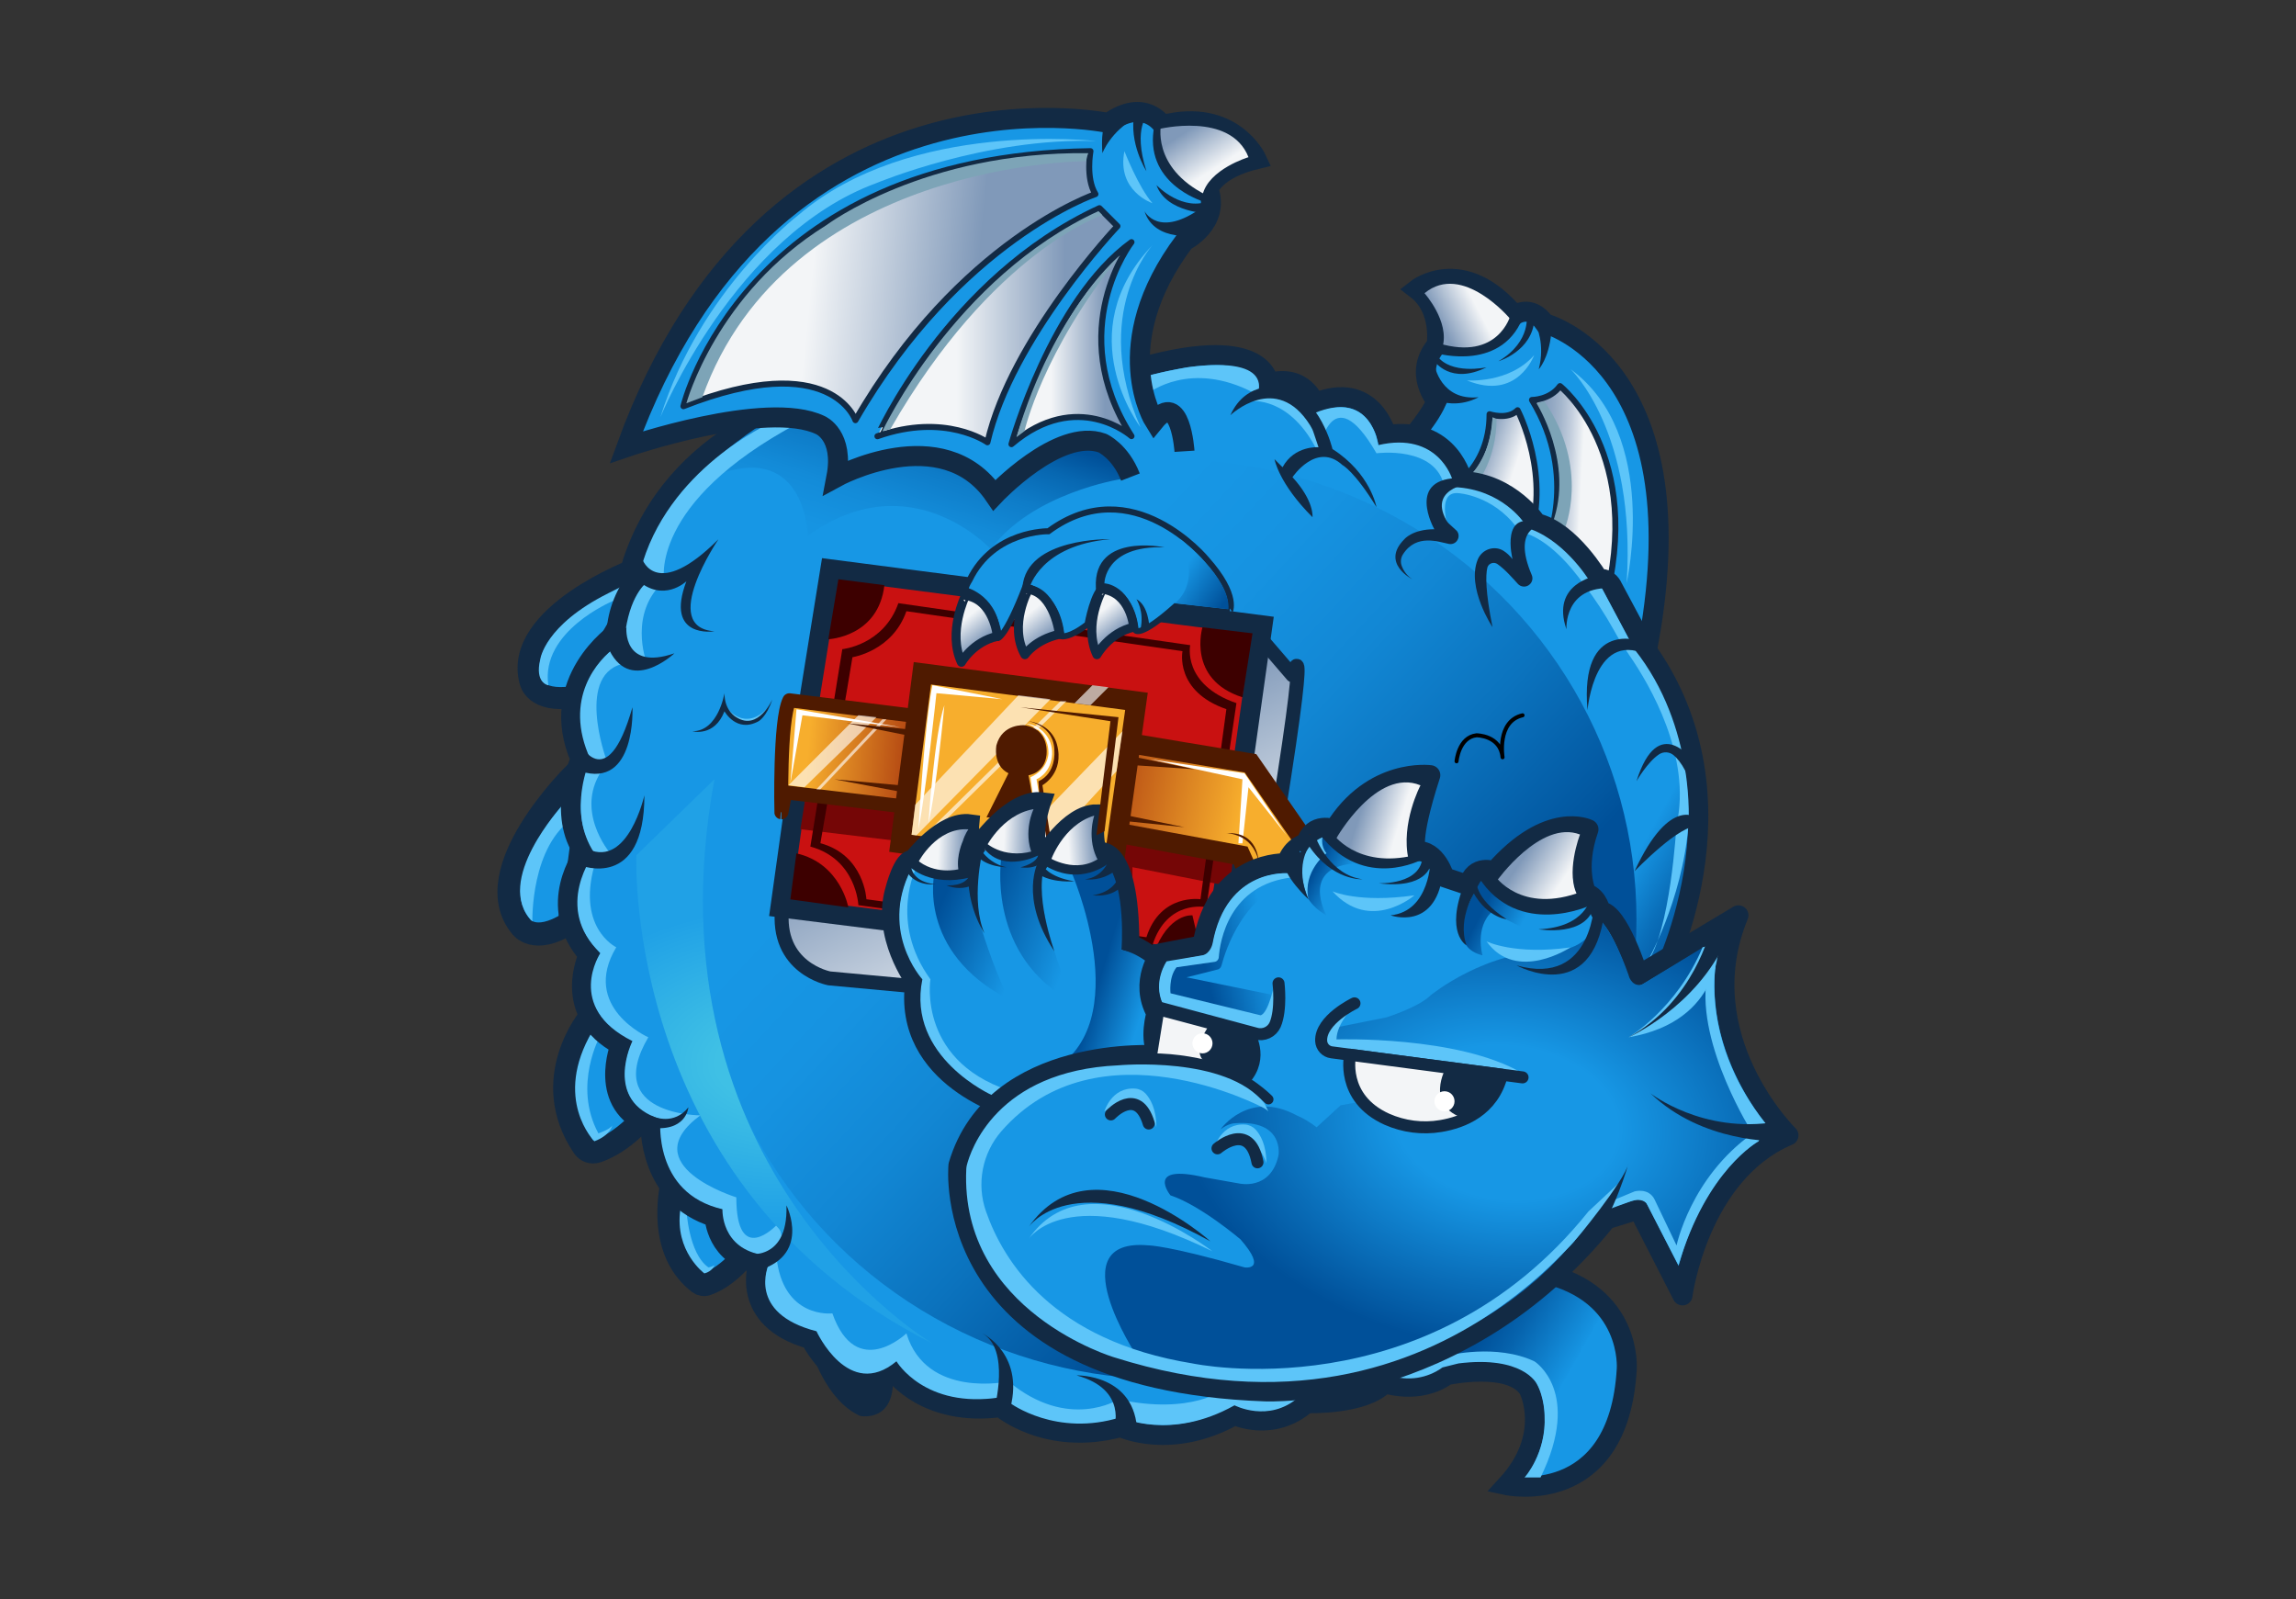 <?xml version="1.0" encoding="utf-8"?>
<!-- Generator: Adobe Illustrator 25.0.1, SVG Export Plug-In . SVG Version: 6.00 Build 0)  -->
<svg version="1.0" id="katman_1" xmlns="http://www.w3.org/2000/svg" xmlns:xlink="http://www.w3.org/1999/xlink" x="0px" y="0px"
	 viewBox="0 0 2170.6 1511.7" style="enable-background:new 0 0 2170.6 1511.7;" xml:space="preserve">
<rect x="0" y="0" width="2170.6" height="1511.7" fill="#333333" stroke="none"/>
<style type="text/css">
	.st0{fill:#1797E5;stroke:#122A44;stroke-width:18.911;stroke-miterlimit:10;}
	.st1{fill:url(#SVGID_1_);stroke:#122A44;stroke-width:5.673;stroke-linejoin:round;}
	.st2{fill:url(#SVGID_2_);stroke:#122A44;stroke-width:5.673;stroke-linejoin:round;}
	.st3{fill:#1797E5;stroke:#122A44;stroke-width:20.802;stroke-miterlimit:10;}
	.st4{fill:#1797E5;stroke:#122A44;stroke-width:21.874;stroke-miterlimit:10;}
	.st5{fill:#7DA4B7;}
	.st6{fill:#122A44;}
	.st7{fill:#5DC5F9;}
	.st8{fill:url(#SVGID_3_);stroke:#122A44;stroke-width:18.911;stroke-miterlimit:10;}
	.st9{fill:url(#SVGID_4_);}
	.st10{fill:url(#SVGID_5_);stroke:#122A44;stroke-width:13.237;stroke-linejoin:round;}
	.st11{fill:#C91111;stroke:#122A44;stroke-width:18.911;stroke-miterlimit:10;}
	.st12{fill:#750606;}
	.st13{fill:#3D0000;}
	.st14{fill:url(#SVGID_6_);stroke:#4F1A00;stroke-width:18.911;stroke-miterlimit:10;}
	.st15{fill:url(#SVGID_7_);stroke:#4F1A00;stroke-width:13.237;stroke-linejoin:round;}
	.st16{fill:#F7AE2D;stroke:#4F1A00;stroke-width:18.911;stroke-miterlimit:10;}
	.st17{opacity:0.63;fill:#FFFFFF;enable-background:new    ;}
	.st18{fill:#4F1A00;}
	.st19{fill:#FFFFFF;}
	.st20{fill:url(#SVGID_8_);}
	.st21{fill:#1797E5;stroke:#122A44;stroke-width:17.02;stroke-miterlimit:10;}
	.st22{fill:url(#SVGID_9_);}
	.st23{fill:#1797E5;stroke:#122A44;stroke-width:18.911;stroke-linejoin:round;}
	.st24{fill:url(#SVGID_10_);}
	.st25{fill:url(#SVGID_11_);}
	.st26{fill:#1797E5;stroke:#122A44;stroke-width:5.673;stroke-miterlimit:10;}
	.st27{fill:none;stroke:#122A44;stroke-width:11.346;stroke-linecap:round;stroke-miterlimit:10;}
	.st28{fill:#F3F5F7;stroke:#122A44;stroke-width:11.346;stroke-linejoin:round;}
	.st29{fill:none;stroke:#122A44;stroke-width:11.346;stroke-linecap:round;stroke-linejoin:round;}
	.st30{fill:#F3F5F7;stroke:#122A44;stroke-width:11.346;stroke-linecap:round;stroke-linejoin:round;}
	.st31{fill:none;stroke:#122A44;stroke-width:9.455;stroke-linecap:round;stroke-linejoin:round;}
	.st32{fill:url(#SVGID_12_);stroke:#122A44;stroke-width:5.673;stroke-linejoin:round;}
	.st33{fill:url(#SVGID_13_);stroke:#122A44;stroke-width:5.673;stroke-linejoin:round;}
	.st34{fill:url(#SVGID_14_);stroke:#122A44;stroke-width:5.673;stroke-linejoin:round;}
	.st35{fill:none;stroke:#000000;stroke-width:3.782;stroke-linecap:round;stroke-linejoin:round;}
	.st36{fill:url(#SVGID_15_);}
	.st37{fill:url(#SVGID_16_);}
	.st38{fill:url(#SVGID_17_);}
	.st39{fill:url(#SVGID_18_);}
	.st40{fill:url(#SVGID_19_);}
	.st41{fill:url(#SVGID_20_);}
	.st42{fill:url(#SVGID_21_);stroke:#122A44;stroke-width:8.51;stroke-linejoin:round;}
	.st43{fill:url(#SVGID_22_);stroke:#122A44;stroke-width:8.51;stroke-linejoin:round;}
	.st44{fill:url(#SVGID_23_);stroke:#122A44;stroke-width:8.51;stroke-linejoin:round;}
	.st45{fill:url(#SVGID_24_);}
	.st46{fill:url(#SVGID_25_);}
	.st47{fill:url(#SVGID_26_);}
	.st48{fill:url(#SVGID_27_);}
	.st49{fill:url(#SVGID_28_);}
	.st50{fill:url(#SVGID_29_);}
	.st51{fill:url(#SVGID_30_);}
</style>
<path class="st0" d="M1327.8,420.9c0,0,20.8-20.8,30.3-41.6c0,0-22.7-26.5,0-53c0,0,5.7-34-18.9-52.9c0,0,43.5-34,92.7,24.6
	c0,0,15.1-11.3,28.4,7.6c0,0,145.6,37.8,98.3,300.7L1327.8,420.9z"/>
<linearGradient id="SVGID_1_" gradientUnits="userSpaceOnUse" x1="1455.453" y1="1054.625" x2="1379.633" y2="1079.875" gradientTransform="matrix(1 0 0 -1 0 1511.012)">
	<stop  offset="0.33" style="stop-color:#F3F5F7"/>
	<stop  offset="0.78" style="stop-color:#8099B9"/>
</linearGradient>
<path class="st1" d="M1408.2,391.6c0,0,17,5.7,26.5-3.8c0,0,33.4,63.7,9.1,126.4l-75.3-50.7C1368.5,463.4,1408.2,444.5,1408.2,391.6
	z"/>
<linearGradient id="SVGID_2_" gradientUnits="userSpaceOnUse" x1="1520.681" y1="1040.349" x2="1433.401" y2="1044.369" gradientTransform="matrix(1 4.886902e-03 4.886902e-03 -1 -2.65 1503.601)">
	<stop  offset="0.33" style="stop-color:#F3F5F7"/>
	<stop  offset="0.37" style="stop-color:#E4E9EF"/>
	<stop  offset="0.48" style="stop-color:#C0CCDC"/>
	<stop  offset="0.59" style="stop-color:#A4B6CC"/>
	<stop  offset="0.7" style="stop-color:#90A6C2"/>
	<stop  offset="0.81" style="stop-color:#849CBB"/>
	<stop  offset="0.91" style="stop-color:#8099B9"/>
</linearGradient>
<path class="st2" d="M1448.3,378.1c0,0,17,0.1,26.5-13.1c0,0,81,64.1,41.5,208.5l-55.5-55.4C1460.9,518.1,1493.3,452.1,1448.3,378.1
	z"/>
<path class="st3" d="M601.2,537.9c0,0-116.8,43.7-99.8,106.1c0,0,3.6,20.5,40.6,15C542,659,623.4,543.3,601.2,537.9z"/>
<path class="st4" d="M557.6,961.7c0,0-49.2,58.5-5.9,122.4c2.7,4.1,7.8,5.8,12.5,4.3c14.3-4.8,45.4-21,73.3-75.6L557.6,961.7z
	 M635.1,1119.4c-4,20.4-8.6,66.6,25.6,93.2c2.2,1.7,5.1,2.2,7.7,1.2c9.4-3.3,32.5-15.2,52.6-53.8c2.1-4,0.5-8.9-3.4-10.9
	c0,0-0.1,0-0.1-0.1l-70.7-35.4c-4-2-8.9-0.4-10.9,3.6C635.5,1118,635.2,1118.7,635.1,1119.4z"/>
<path class="st5" d="M1411,394.4c0,0-1.4,47.5-30,60.6l15.4,1.6c0,0,18.4-22.5,18.4-60.4L1411,394.4z M1452.6,381.2
	c0,0,35.9,56.7,15.1,113.5l11.3,5.7c0,0,24.6-56.7-18.9-121L1452.6,381.2z"/>
<path class="st4" d="M543.5,731.4c0,0-94.1,92.1-51,144.4c0,0,12.2,18.1,45.6-3.2C538,872.6,567.3,727,543.5,731.4L543.5,731.4z"/>
<path class="st6" d="M766.7,1275.8c0,0,13.3,47.7,46.3,62.7c0,0,53.5,11.4,20.4-84.2L766.7,1275.8z"/>
<path class="st7" d="M578.9,568.4c0,0-68.1,28.4-60.5,79.4c0,0-13.2-1.9-7.6-24.6c0,0,3.8-32.1,64.3-62.4l15.1-7.6l-9.5,15.1H578.9z
	 M531.7,761.3c0,0-66.2,71.9-28.4,109.7c0,0-1.9-71.9,39.7-98.3L531.7,761.3z M567.6,978.7c0,0-26.5,47.3-1.9,92.7
	c0,0,11.3-3.8,13.2-7.6c0,0-1.9,9.5-17,15.1c0,0-39.7-39.7-1.9-104L567.6,978.7z M648.9,1143.3c0,0,1.9,41.6,20.8,54.8
	c0,0,1.9,0,5.7-1.9c0,0-1.9,5.7-9.5,7.6c0,0-28.4-20.8-22.7-60.5H648.9z"/>
<linearGradient id="SVGID_3_" gradientUnits="userSpaceOnUse" x1="1389.596" y1="475.078" x2="1573.036" y2="371.728" gradientTransform="matrix(1 0 0 -1 0 1511.012)">
	<stop  offset="0.12" style="stop-color:#1797E5"/>
	<stop  offset="0.14" style="stop-color:#1693E1"/>
	<stop  offset="0.33" style="stop-color:#0A6FBA"/>
	<stop  offset="0.48" style="stop-color:#0358A2"/>
	<stop  offset="0.57" style="stop-color:#005099"/>
	<stop  offset="0.71" style="stop-color:#0663AD"/>
	<stop  offset="0.99" style="stop-color:#1694E2"/>
	<stop  offset="1" style="stop-color:#1797E5"/>
</linearGradient>
<path class="st8" d="M1568,929.6c0,0,92.7-172.1-13.2-317.7l-30.3-56.7c0,0-3.8-9.5-13.2-7.6c0,0-26.5-45.4-58.6-53
	c0,0-24.6-37.8-70-39.7c0,0-11.3-53-71.9-43.5c0,0-13.2-53-68.1-30.3c0,0-9.4-28.4-43.5-18.9c0,0-1.9-51.1-132.4-11.4
	c0,0-391.5-54.8-469,181.5c0,0-3.5,8.8,6.5,11.1c0.3,0.1,0.5,0.4,0.5,0.7c0,0.1-0.1,0.2-0.1,0.3c-13.1,15.1-20.8,34.1-21.9,54
	c0,0-66.2,45.4-34,119.1c0,0-22.7,53,3.8,88.9c0,0-37.8,49.2,3.8,96.4c0,0-26.5,54.8,30.2,85.1c0,0-22.7,56.7,28.4,75.6
	c0,0-1.9,68.1,60.5,87c0,0,1.9,37.8,41.6,43.5c0,0-18.9,53,49.2,71.9c0,0,32.1,64.3,79.4,32.1c0,0,30.2,41.6,100.2,32.2
	c0,0,43.5,37.8,113.5,18.9c0,0,47.3,22.7,107.8-11.3c0,0,35.9,17,68.1-11.3c0,0,54.8,1.9,73.8-18.9c0,0,32.2,11.3,58.6-7.6
	c0,0,60.5-13.2,77.5,13.2c0,0,22.7,43.5-20.8,90.8c0,0,105.9,22.7,113.5-109.7c0,0,5.7-71.9-79.4-90.8L1568,929.6z"/>
<linearGradient id="SVGID_4_" gradientUnits="userSpaceOnUse" x1="816.111" y1="910.194" x2="1464.291" y2="307.604" gradientTransform="matrix(1 0 0 -1 0 1511.012)">
	<stop  offset="0.13" style="stop-color:#1797E5"/>
	<stop  offset="0.26" style="stop-color:#1693E1"/>
	<stop  offset="0.4" style="stop-color:#1287D4"/>
	<stop  offset="0.54" style="stop-color:#0B73BE"/>
	<stop  offset="0.69" style="stop-color:#0257A0"/>
	<stop  offset="0.72" style="stop-color:#005099"/>
</linearGradient>
<ellipse class="st9" cx="1104.6" cy="869.1" rx="442.5" ry="434.9"/>
<linearGradient id="SVGID_5_" gradientUnits="userSpaceOnUse" x1="1129.861" y1="446.885" x2="919.521" y2="886.865" gradientTransform="matrix(1 0 0 -1 0 1511.012)">
	<stop  offset="0.33" style="stop-color:#F3F5F7"/>
	<stop  offset="0.78" style="stop-color:#8099B9"/>
</linearGradient>
<path class="st10" d="M1191.8,603.4l30.1,35c0,0,22.7-79.4-30.3,232.6l-30.3,88.9l-377.3-35c0,0-51.1-9.5-44.5-66.9L1191.8,603.4"/>
<path class="st11" d="M766.1,655.4l18.9-117.2l408.5,53l-17,121l-30.2,196.7l-408.5-51.1L766.1,655.4L766.1,655.4z"/>
<path class="st12" d="M762.4,748l-5.7,35.9l124.8,15.1l189.1,41.6v-20.8l92.1,18.1l4.4-38.9L762.4,748z"/>
<path class="st13" d="M1125.2,609.9l-275.9-39.7c-13.9,39.7-53,43.5-53,43.5l-30.2,186.6c43.6,11.9,45.4,55.4,45.4,55.4l278,37.8
	c13.9-43.7,51-35.9,51-35.9l28.4-192.9C1117.4,647,1125.2,609.9,1125.2,609.9z M1134.9,850.1c0,0-37.8-5.7-51.1,35.9l-264.7-35.9
	c0,0-1.9-41.6-43.5-53l24.6-141.8l5.7-34c0,0,37.8-5.7,51-43.5l261,37.8c0,0-7.6,37.8,41.5,54.8L1134.9,850.1z"/>
<linearGradient id="SVGID_6_" gradientUnits="userSpaceOnUse" x1="1202.144" y1="723.518" x2="1010.004" y2="765.468" gradientTransform="matrix(1 0 0 -1 0 1511.012)">
	<stop  offset="0.17" style="stop-color:#F7AE2D"/>
	<stop  offset="0.86" style="stop-color:#B04211"/>
</linearGradient>
<path class="st14" d="M1057.4,700.8l124.8,20.8l64.3,92.7l-56.7,32.2l-17-37.8l-122.9-22.7L1057.4,700.8z"/>
<linearGradient id="SVGID_7_" gradientUnits="userSpaceOnUse" x1="738.618" y1="796.417" x2="881.948" y2="783.887" gradientTransform="matrix(1 0 0 -1 0 1511.012)">
	<stop  offset="0.17" style="stop-color:#F7AE2D"/>
	<stop  offset="0.86" style="stop-color:#B04211"/>
</linearGradient>
<path class="st15" d="M746.3,662l136.2,17l-13.2,85.1L742.5,749l-3.8,18.9C738.7,767.9,736.8,680.9,746.3,662L746.3,662z"/>
<path class="st16" d="M872,636.5l-20.8,160.7l200.5,28.4l22.7-162.6L872,636.5L872,636.5z"/>
<path class="st17" d="M1061.2,691.3l-5.7,37.8L989.3,801l-7.6-27.4L1061.2,691.3z M962.8,657.3l-97.6,103.5l-3.4,28.4l4.6,0.5
	L993.1,661L962.8,657.3L962.8,657.3z M1002.5,662.9L872,791.5l15.1-9.5l121-119.1H1002.5z"/>
<path class="st18" d="M953.4,731l-20.8,41.6l48,4.7l-8.3-44.4c0,0,15.1-1.9,17-18.9c0,0,3.8-24.6-20.8-28.4c0,0-20.8-1.9-26.5,18.9
	C942,704.5,938.2,723.4,953.4,731z"/>
<path class="st18" d="M972.2,681.8c0,0,24.6,3.8,24.6,28.4c0,0,1.9,20.8-15.1,28.4l3.8,52.9h7.6l-7.6-49.2c0,0,21.1-11.4,13.7-38.7
	c-1.5-5.6-4.7-10.6-9.2-14.4C984.9,685.1,978.8,682.5,972.2,681.8L972.2,681.8z"/>
<path class="st19" d="M968.5,683.7c0,0,22.7,3.8,22.7,28.4c0,0,0,15.1-17,22.7l7.6,58.6h7.6l-9.5-56.7c0,0,12.3-4.8,14.5-20.9
	c2.2-15.4-8.4-29.6-23.8-31.8c-0.2,0-0.5-0.1-0.7-0.1L968.5,683.7z"/>
<path class="st13" d="M1127.3,865.3c0,0-22.5-2.6-36.8,36.5l44.3-4.4L1127.3,865.3z M1136.8,593c0,0-15.1,49.2,37.8,66.2l9.5-60.5
	L1136.8,593z M792.6,547.6l-9.5,56.7c0,0,47.3-1.9,53-51.1L792.6,547.6z M752.9,806.7l-5.7,43.5l54.8,7.6
	C802.1,857.7,794.5,816.1,752.9,806.7z"/>
<path class="st7" d="M1085.7,371.7c0,0,39.7-32.1,100.2,0l-3.7,7.6c0,0,37.8-5.7,64.3,49.2c0,0,11.3-75.6,54.8,0
	c0,0,56.7-7.6,64.3,32.1c0,0-9.5,18.9,1.9,32.1c0,0-7.6-28.4,11.3-26.5c0,0,32.1,1.9,54.8,32.1l7.6,5.7c0,0,24.6,3.8,56.7,49.2
	c10.2,13.3,19.4,27.4,27.6,42.1c4.6,8.4,9.6,16.6,15.1,24.5c18.5,26.8,59.1,95.3,44.3,160.3c0,0-5.7,102.1-28.4,130.5
	c0,0,34-58.6,39.7-130.5c0,0,7.6-92.7-51.1-166.4l-32.2-60.5l-11.3-5.7c0,0-24.6-39.7-60.6-49.2v-3.8c0,0-20.8-32.1-66.2-34
	l-1.9-7.6c0,0-13.2-45.4-70-32.1c0,0-5.7-53-60.5-30.2c0,0-34-18.9-54.8-15.1c0,0,22.7-39.7-64.3-28.4c0,0-34.9,6-44.8,10.5
	L1085.7,371.7z"/>
<linearGradient id="SVGID_8_" gradientUnits="userSpaceOnUse" x1="787.087" y1="847.555" x2="903.997" y2="1214.745" gradientTransform="matrix(1 0 0 -1 0 1511.012)">
	<stop  offset="0.26" style="stop-color:#1797E5"/>
	<stop  offset="0.4" style="stop-color:#1694E2"/>
	<stop  offset="0.51" style="stop-color:#138BD8"/>
	<stop  offset="0.61" style="stop-color:#0E7CC8"/>
	<stop  offset="0.7" style="stop-color:#0767B1"/>
	<stop  offset="0.77" style="stop-color:#005099"/>
</linearGradient>
<path class="st20" d="M645.1,464.9c0,0,136.1-159.4,298.8-98.9c123.4,45.9,115.4,87,115.4,87s-83.7,13.1-122.6,66.2
	c0,0-75.8-82.8-173-12.7C763.7,506.5,761.8,395.7,645.1,464.9L645.1,464.9z"/>
<path class="st7" d="M1204.9,1317.2c0,0-12.5,16-46.9-4.3c0,0-30.7,25.1-100.6,10c0,0-47.3,30.2-104-17c0,0-77.5,17-96.5-45.4
	c0,0-47.3,45.4-70-18.9c0,0-47.3,5.7-53-54.8c0,0,11.3-18.9,0-28.4c0,0-37.8,39.7-37.8-26.5c0,0-98.3-30.3-34-77.5
	c0,0-92.7,0-49.2-73.8c0,0-64.3-28.4-30.3-85.1c0,0-39.7-18.9-18.9-83.2l13.2-5.7c0,0-35.9-41.6-5.7-81.3l1.9-7.6
	c0,0-30.3-83.2,18.9-90.8l18.9-1.9c0,0-17-45.4,17-75.6c0,0-15.1-73.8,126.7-149.4h-26.4c0,0-98.3,43.5-122.9,139.9l7.6,9.5
	c0,0-16,9.6-21.5,46.5c-0.9,6.3-4,12.2-9.2,15.8c-16.5,11.3-50.5,48.6-24.1,105.9c0,0-22.7,49.2,3.8,88.9c0,0-39.7,51.1,5.7,94.5
	c0,0-34,51.1,30.3,83.2c0,0-28.4,56.7,26.5,73.8c0,0-7.6,70,58.6,85.1c0,0-1.9,37.8,39.7,43.5l3.8,9.5c0,0-20.8,45.4,45.4,62.4
	c0,0,30.2,66.2,75.6,28.4c0,0,26.5,45.4,98.3,34l9.5,5.7c0,0,43.5,32.2,104,13.2c0,0,47.3,22.7,107.8-11.3c0,0,32.2,17,60.5-7.6
	L1204.9,1317.2z"/>
<path class="st21" d="M957.1,1048.7c0,0-105.9-28.4-92.7-121c0,0-32.1-43.5-18.9-87c0,0,7.6-30.3,17-28.4c0,0,28.4-37.8,54.8-34
	c0,0-1.9,18.9,5.7,22.7c0,0,32.1-47.3,62.4-43.5c0,0-13.2,35.9,0,53c0,0,24.6-41.6,51.1-41.6c0,0-3.8,24.6,1.9,35.9
	c0,0,30.2-9.5,30.2,87c0,0,22.7,7.6,34,28.4l-3.8,105.9L957.1,1048.7z"/>
<linearGradient id="SVGID_9_" gradientUnits="userSpaceOnUse" x1="1109.269" y1="569.626" x2="1020.529" y2="596.296" gradientTransform="matrix(1 0 0 -1 0 1511.012)">
	<stop  offset="0.26" style="stop-color:#1797E5"/>
	<stop  offset="0.77" style="stop-color:#005099"/>
</linearGradient>
<path class="st22" d="M1012.3,822.9c0,0,64,144.5-19.2,189.9l88.9-13.3l3.8-88.9c0,0-11.5-10.1-25.6-12.6c0,0,4.8-59.2-14.1-82
	L1012.3,822.9z"/>
<path class="st7" d="M866.4,819.9c0,0-26.5,51,13.2,105.9c0,0-13.2,81.3,83.2,107.8l-24.6,1.9c0,0-81.3-36-66.2-109.7
	c0,0-43.5-47.3-7.6-109.7L866.4,819.9z M1324.2,1292.4l45.2-11.1c0,0,45.4-11.3,81.3,5.7c0,0,45.4,28.4,5.7,109.7h-15.1
	c0,0,20.8-22.7,18.9-58.6c0,0,0-17-7.6-30.3c0,0-13.2-26.5-73.8-18.9l-15.1,3.8c-14.2,10.3-32.5,13.2-49.2,7.6L1324.2,1292.4z"/>
<path class="st23" d="M1216.2,816.1c0,0-66.2-3.8-79.4,77.5l-39.7,7.6c0,0-20.8,26.5-3.8,56.7c0,0-7.6,24.6,1.9,39.7
	c0,0-155.1-11.3-189.1,104c0,0-20.8,202.3,289.3,213.7c0,0,185.3,9.5,323.4-162.6l30.2-9.4l41.6,81.3c0,0,15.1-115.3,100.2-151.3
	c0,0-94.6-92.7-47.3-208l-94.6,56.7c0,0-18.9-60.5-35.9-60.5c0,0-1.9-13.2-13.2-17c0,0-11.3-22.7,1.9-60.5c0,0-37.8-18.9-88.9,39.7
	c0,0-18.9-7.6-24.6,13.2l-22.7-7.6c0,0-7.6-26.5-26.5-24.6c0,0-7.6-7.6,13.2-71.9c0,0-54.8-7.6-90.8,51.1c0,0-20.8-7.6-26.5,13.2
	C1235.1,797.2,1221.9,799.1,1216.2,816.1z"/>
<linearGradient id="SVGID_10_" gradientUnits="userSpaceOnUse" x1="1232.398" y1="620.885" x2="1110.848" y2="592.575" gradientTransform="matrix(1 0 0 -1 0 1511.012)">
	<stop  offset="0.26" style="stop-color:#1797E5"/>
	<stop  offset="0.77" style="stop-color:#005099"/>
</linearGradient>
<path class="st24" d="M1204.9,940.9l-83.2-17l28.7-7.2c2-0.2,3.7-1.7,4.3-3.7c3.8-14.4,21.8-71.9,73-81.8l-5.7-5.7
	c0,0-56.7-1.9-75.6,77.5l-43.5,9.5v32.1l90.8,22.7L1204.9,940.9z"/>
<radialGradient id="SVGID_11_" cx="1384.233" cy="566.198" r="404.26" gradientTransform="matrix(0.993 0.116 8.026359e-02 -0.685 4.813 1288.542)" gradientUnits="userSpaceOnUse">
	<stop  offset="0.26" style="stop-color:#1797E5"/>
	<stop  offset="0.77" style="stop-color:#005099"/>
</radialGradient>
<path class="st25" d="M1074.4,1281.3c0,0-73.8-111.6,11.3-104c0,0,18.9,0,90.8,20.8c0,0,22.7,3.8-3.8-26.5c0,0-37.8-32.2-66.2-41.6
	c0,0-24.6-30.3,32.2-17l32.2,5.7c0,0,30.3,7.6,37.8-26.5c0,0,5.7-34-41.6-30.3c0,0-5.7,0-13.2,5.7c0,0,26.5-37.8,71.9-13.2
	c6.8,2.9,13.1,6.7,18.9,11.3l22.7-20.8l20.8-3.8l-17-54.8c0,0-20.8,5.7-7.6-15.1l47.3-9.5c0,0,30.3-9.5,41.6-20.8
	c0,0,53-43.5,117.2-41.6c0,0,37.8-1.9,39.7-34c0,0,15.1,13.2,30.3,56.7c0,0,1.9,9.5,11.3,9.5l59.3-36.1l11.7,18.1
	c0,0-21.8,61.5,38.7,152.3c0,0-54.8,60.5-75.6,122.9l-27.3-61.4l-50.2,17.9C1507.5,1145.2,1392.1,1357,1074.4,1281.3L1074.4,1281.3z
	"/>
<path class="st0" d="M1119.8,426.6c0,0-3.8-58.6-28.4-28.4c0,0-45.4-71.9,28.4-170.2c0,0,34-17,22.7-49.2c0,0,5.7-18.9,45.4-28.4
	c0,0-22.7-49.2-88.9-32.2c0,0-17-26.5-51.1-1.9c0,0-319.6-68.1-455.7,306.4c0,0,132.4-45.4,183.4-20.8c0,0,22.7,9.5,15.1,49.2
	c0,0,100.2-54.8,149.4,17c0,0,60.5-64.3,102.1-49.2c0,0,17,7.6,26.5,32.1"/>
<path class="st26" d="M1140.6,528.7c0,0-70-85.1-149.4-26.5c0,0-52-1-74.7,46.3c0,0-3.8,5.7-3.8,9.5c0,0,30.3,7.6,30.3,45.4
	c0,0,7.6,0,26.5-49.2c0,0,30.3,5.7,34,47.3c0,0,7.6,1.9,24.6-11.4c0,0,5.7-32.1,15.1-35.9c0,0,24.6,0,30.3,41.6
	c0,0,3.8,7.6,37.8-22.7l51.1,5.7C1162.3,578.8,1171.8,563.7,1140.6,528.7L1140.6,528.7z"/>
<path class="st7" d="M1204.9,929.6c0,0-5.6,28.4-13.2,30.2l-85.1-20.8c0,0-1.9-15.1,5.7-24.6l35.9-5.1c2.2-0.3,3.8-2.1,4-4.2
	c1.1-14.8,9.4-69.2,69.8-75.7l-4-3.8c0,0-58.4-5.7-71.6,66.2c0,0-1.9,9.5-9.5,11.3l-34,5.7c0,0-13.2,18.9-3.8,39.7l92.7,24.6
	C1191.7,973.1,1208.7,976.8,1204.9,929.6L1204.9,929.6z M1280.5,950.4c0,0-17,17-17,32.2c0,0,115.4-3.8,175.9,32.1L1254,990.1
	C1254,990.1,1240.8,976.8,1280.5,950.4z M1148.1,1084.6c0,0,6.6-23.1,29.1-21.5c3.8,0.3,7.3,2,9.8,4.7c4.4,4.8,10.2,14.3,10.2,31.9
	C1197.3,1099.8,1186,1060.1,1148.1,1084.6L1148.1,1084.6z M1044.1,1050.6c0,0,6.6-23.1,29.1-21.5c3.8,0.3,7.3,2,9.8,4.7
	c4.4,4.8,10.2,14.3,10.2,31.9C1093.3,1065.7,1082,1026,1044.1,1050.6L1044.1,1050.6z"/>
<path class="st27" d="M1151,1085.6c0,0,30.3-26.5,37.8,13.2 M1050.2,1053.5c0,0,25.2-27,35.8,8.6 M1280.5,948.5
	c0,0-32.4,15.5-31.5,35.6c0.3,5.5,4.4,10,9.9,10.7l180.5,23.7"/>
<path class="st28" d="M1276.4,997.1c0,0-9.5,40.9,34.6,60.9c16,7.1,33.7,9.4,51,6.5c21.2-3.5,49.5-14.7,57.9-48.5L1276.4,997.1z"/>
<path class="st29" d="M1208.7,929.6c0,0,3,24.7-3.2,39.1c-3.1,6.9-10.8,10.5-18.1,8.4l-95.4-25.6"/>
<path class="st30" d="M1180.3,976.8c0,0,15.1,22.7-3.8,43.5c0,0-37.8-18.9-88.9-18.9l7.6-47.3L1180.3,976.8z"/>
<path class="st31" d="M1199.2,1039.3c0,0-20.3-20.8-46.1-27.4"/>
<path class="st6" d="M1551.7,606.2c0,0-58.5-21.7-50.9,65.2c0,0,6.6-80.4,60.4-50.2L1551.7,606.2z"/>
<linearGradient id="SVGID_12_" gradientUnits="userSpaceOnUse" x1="654.015" y1="1266.362" x2="998.865" y2="1231.252" gradientTransform="matrix(1 0 0 -1 0 1511.012)">
	<stop  offset="0.33" style="stop-color:#F3F5F7"/>
	<stop  offset="0.78" style="stop-color:#8099B9"/>
</linearGradient>
<path class="st32" d="M1030.9,142.9c0,0-4.7,25.5,4.7,40.6c0,0-128.6,43.5-226.9,213.7c0,0-22.7-68.1-162.6-13.2
	C646.1,384,702.8,147.6,1030.9,142.9L1030.9,142.9z"/>
<linearGradient id="SVGID_13_" gradientUnits="userSpaceOnUse" x1="829.503" y1="1203.596" x2="1056.403" y2="1203.596" gradientTransform="matrix(1 0 0 -1 0 1511.012)">
	<stop  offset="0.33" style="stop-color:#F3F5F7"/>
	<stop  offset="0.78" style="stop-color:#8099B9"/>
</linearGradient>
<path class="st33" d="M1039.4,196.8l17,17c0,0-100.2,105.9-122.9,204.3c0,0-39.7-28.4-104-5.7C829.5,412.4,895.7,263,1039.4,196.8
	L1039.4,196.8z"/>
<linearGradient id="SVGID_14_" gradientUnits="userSpaceOnUse" x1="956.203" y1="1186.576" x2="1069.663" y2="1186.576" gradientTransform="matrix(1 0 0 -1 0 1511.012)">
	<stop  offset="0.33" style="stop-color:#F3F5F7"/>
	<stop  offset="0.78" style="stop-color:#8099B9"/>
</linearGradient>
<path class="st34" d="M1069.7,228.9c0,0-64.3,83.2,0,183.4c0,0-51.1-45.4-113.5,7.6C956.2,419.9,994,283.8,1069.7,228.9z"/>
<path class="st6" d="M1367.2,1009c0,0-21.4,36.6,17.8,48.6c0,0,29.1-18.4,32.2-42L1367.2,1009z M1144.6,967.3c0,0-21.1,26.5-4,37.9
	l35.9,9.5c0,0,15.7-25.7-5.4-40.3L1144.6,967.3z"/>
<circle class="st19" cx="1365.6" cy="1041.1" r="9.5"/>
<circle class="st19" cx="1136.8" cy="986.3" r="9.5"/>
<path class="st35" d="M1377,719.7c0,0,1.9-22.7,18.9-24.6c0,0,22.7,0,24.6,20.8c0,0-5.7-34,18.9-39.7"/>
<path class="st6" d="M1605.5,774c0,0-26.2-24.1-60.2,49.6c0,0,44.5-46.3,60.1-42.1L1605.5,774z M1600.9,719.9c0,0-33-47.6-53.8,18.6
	c0,0,10.2-17.9,21.2-25.3c4.3-2.9,9.9-2.6,13.9,0.7c6.3,5.3,15.9,18.3,23.1,49.4L1600.9,719.9z M1509.2,544.4c0,0-43.4,7-28.3,50.5
	c0,0-2.8-41.7,44-38.8L1509.2,544.4z M1457.6,496.1c0,0-28.8,2.4-9.5,47.5c1.5,3.5,0.3,7.5-2.9,9.6c-3.2,2.2-7.6,1.6-10.2-1.2
	c-4.1-4.5-12-13.7-19.4-18.8c-2.8-1.9-6.6-1.2-8.6,1.5c-0.4,0.6-0.7,1.3-0.9,2c-1.7,7.2-1.8,22.8,4.9,56.2c0,0-24.8-37.2-14-63.9
	c3.9-9.6,15.6-13.8,24.4-8.3c3.3,2.1,6.1,4.8,8.5,7.9C1430,528.7,1417.2,478.7,1457.6,496.1L1457.6,496.1z M1394.2,456.2
	c0,0-45,3.3-26.8,35.8c0.6,1.1,1.5,2.1,2.4,3l7.4,6.8c2.1,2.5,2.3,6,0.6,8.8c-1.6,2.8-4.8,4.2-8,3.6c-9.5-1.8-30.8-10.1-43.5,9.9
	c-1.9,3-2.4,6.7-1.4,10.1c1.8,5.5,5.4,10.2,10.3,13.4c0,0-30.2-15.1-7.6-37.8c0,0,7.6-9.5,28.4-9.5c0,0-28.1-49.5,25.7-48.4
	L1394.2,456.2z M1163.2,392.5c0,0,43.4-41.6,75.4,9.6c1.4,2.2,2.5,4.5,3.3,7l4.6,13.7c0,0-22.7-1.9-34,18.9l-7.6-7.6
	c0,0,3.8,22.7,35.9,54.8c0,0,1.9-15.1-18.9-37.8c0,0,22.7-34,47.3-11.4c0,0,11.3,5.7,32.1,39.7c0,0-5.7-32.1-41.6-54.9
	c0,0-11.3-49.2-47.3-58.6C1212.4,366,1178.4,358.5,1163.2,392.5L1163.2,392.5z M1085.6,107.9c0,0-15,12.3-1.8,53.9
	c0,0-17-26.5-11.3-54.8L1085.6,107.9z M1093.3,175c0,0,25.2,26.5,51.4,14.2l-1.5,12.6C1143.2,201.8,1102.8,201.5,1093.3,175z"/>
<path class="st6" d="M1042.2,144.8c0,0,7.6-20.8,32.2-34l-28.4,1.9C1046,112.7,1040.4,120.2,1042.2,144.8z M1082,199.6
	c0,0,13.2,26.5,54.8-3.8l-3.8,26.5C1133,222.3,1091.4,229.9,1082,199.6z"/>
<linearGradient id="SVGID_15_" gradientUnits="userSpaceOnUse" x1="1163.307" y1="1322.962" x2="1110.517" y2="1405.152" gradientTransform="matrix(1 0 0 -1 0 1511.012)">
	<stop  offset="0.33" style="stop-color:#F3F5F7"/>
	<stop  offset="0.78" style="stop-color:#8099B9"/>
</linearGradient>
<path class="st36" d="M1180.3,148.6c0,0-37.8,11.3-43.5,35.9c0,0-52.9-17-41.6-62.4C1095.2,122.1,1163.2,105.1,1180.3,148.6z"/>
<linearGradient id="SVGID_16_" gradientUnits="userSpaceOnUse" x1="1703.853" y1="1144.977" x2="1749.493" y2="1074.507" gradientTransform="matrix(-0.87 -0.49 0.49 -0.87 2342.158 2108.631)">
	<stop  offset="0.33" style="stop-color:#F3F5F7"/>
	<stop  offset="0.78" style="stop-color:#8099B9"/>
</linearGradient>
<path class="st37" d="M1346.7,277.2c0,0,24,26.8,17,51.1c0,0,53,11.4,64.3-26.5C1428,301.7,1382.7,247.4,1346.7,277.2z"/>
<linearGradient id="SVGID_17_" gradientUnits="userSpaceOnUse" x1="1461.716" y1="620.083" x2="1442.226" y2="713.903" gradientTransform="matrix(0.711 -0.703 -0.703 -0.711 902.412 2315.242)">
	<stop  offset="0.33" style="stop-color:#F3F5F7"/>
	<stop  offset="0.78" style="stop-color:#8099B9"/>
</linearGradient>
<path class="st38" d="M1493.7,788.9c0,0-14.7,37.8-1.4,59.3c0,0-53,15.1-77.5-15.1C1414.8,833.1,1456.4,774.5,1493.7,788.9
	L1493.7,788.9z"/>
<linearGradient id="SVGID_18_" gradientUnits="userSpaceOnUse" x1="1373.267" y1="754.488" x2="1332.607" y2="830.518" gradientTransform="matrix(0.71 -0.7 -0.7 -0.71 903.122 2284.839)">
	<stop  offset="0.33" style="stop-color:#F3F5F7"/>
	<stop  offset="0.78" style="stop-color:#8099B9"/>
</linearGradient>
<path class="st39" d="M1342.9,742.4c0,0-18.9,35.9-11.3,70c0,0-47.4,13.9-68.4-19.6C1263.1,792.8,1301.3,725.3,1342.9,742.4
	L1342.9,742.4z"/>
<linearGradient id="SVGID_19_" gradientUnits="userSpaceOnUse" x1="1233.114" y1="966.92" x2="1262.954" y2="920.82" gradientTransform="matrix(0.48 -0.877 -0.877 -0.48 1247.952 2344.882)">
	<stop  offset="0.33" style="stop-color:#F3F5F7"/>
	<stop  offset="0.78" style="stop-color:#8099B9"/>
</linearGradient>
<path class="st40" d="M1034.5,771c0,0-7.8,22.4,4,43.2c0,0-25,17.7-45.4,0C993.1,814.2,1004.4,780.2,1034.5,771z"/>
<linearGradient id="SVGID_20_" gradientUnits="userSpaceOnUse" x1="1163.532" y1="1040.393" x2="1193.381" y2="994.293" gradientTransform="matrix(0.577 -0.817 -0.817 -0.577 1110 2338.301)">
	<stop  offset="0.33" style="stop-color:#F3F5F7"/>
	<stop  offset="0.78" style="stop-color:#8099B9"/>
</linearGradient>
<path class="st41" d="M977.1,764.9c0,0-10.3,21.4-1,43.3c0,0-26.9,14.8-45.1-5.2C931,803,946.1,770.5,977.1,764.9z"/>
<linearGradient id="SVGID_21_" gradientUnits="userSpaceOnUse" x1="788.49" y1="1115.772" x2="820.74" y2="1065.962" gradientTransform="matrix(-0.33 0.94 -0.94 -0.33 2207.286 198.274)">
	<stop  offset="0.33" style="stop-color:#F3F5F7"/>
	<stop  offset="0.78" style="stop-color:#8099B9"/>
</linearGradient>
<path class="st42" d="M908.9,626.1c0,0,10.8-19.4,34-24.6c0,0-3.4-35.2-30.2-38.5C912.8,563,895.6,597.6,908.9,626.1z"/>
<linearGradient id="SVGID_22_" gradientUnits="userSpaceOnUse" x1="763.19" y1="1061.708" x2="797.21" y2="1009.158" gradientTransform="matrix(-0.33 0.94 -0.94 -0.33 2207.286 198.274)">
	<stop  offset="0.33" style="stop-color:#F3F5F7"/>
	<stop  offset="0.78" style="stop-color:#8099B9"/>
</linearGradient>
<path class="st43" d="M968.9,618.9c0,0,9.4-14.1,32.7-19.3c0,0-4.7-38.8-29.3-42.5C972.2,557,953.4,591.1,968.9,618.9L968.9,618.9z"
	/>
<linearGradient id="SVGID_23_" gradientUnits="userSpaceOnUse" x1="739.676" y1="995.403" x2="770.316" y2="948.083" gradientTransform="matrix(-0.33 0.94 -0.94 -0.33 2207.286 198.274)">
	<stop  offset="0.33" style="stop-color:#F3F5F7"/>
	<stop  offset="0.78" style="stop-color:#8099B9"/>
</linearGradient>
<path class="st44" d="M1037,618.9c0,0,11.5-20.8,34.8-26c0,0-2.7-32.6-29.5-35.9C1042.2,557,1023.7,590.4,1037,618.9z"/>
<linearGradient id="SVGID_24_" gradientUnits="userSpaceOnUse" x1="1114.449" y1="1082.371" x2="1144.599" y2="1035.801" gradientTransform="matrix(0.577 -0.817 -0.817 -0.577 1110 2338.301)">
	<stop  offset="0.33" style="stop-color:#F3F5F7"/>
	<stop  offset="0.78" style="stop-color:#8099B9"/>
</linearGradient>
<path class="st45" d="M915.5,784c0,0-13,17.4-3.8,39.4c0,0-25,11-43.2-9C868.6,814.4,885.3,782.1,915.5,784z"/>
<path class="st6" d="M1097.8,116.7c0,0-10.2,41.3,42.8,67.8l-3.8,5.7c0,0-56.7-17-45.4-71.9L1097.8,116.7z M1443.1,296.1
	c0,0,5.7,26.4-26.5,45.4c0,0,32.2-9.5,34-39.7L1443.1,296.1z"/>
<radialGradient id="SVGID_25_" cx="741.518" cy="718.527" r="376.409" gradientTransform="matrix(1 0 0 -0.63 0 1457.815)" gradientUnits="userSpaceOnUse">
	<stop  offset="0.17" style="stop-color:#3FC0E5"/>
	<stop  offset="0.62" style="stop-color:#20A1E6"/>
</radialGradient>
<path class="st46" d="M881.5,1270c0,0-274.2-162.6-206.1-533.3l-73.8,71.8C601.6,808.5,588.4,1122.5,881.5,1270L881.5,1270z"/>
<path class="st7" d="M686.7,668.6c0,0,17,24.6,39.7,0C726.4,668.6,706.6,700.8,686.7,668.6L686.7,668.6z"/>
<path class="st6" d="M1452.4,308.3c0,0,8.5,16.9,2.3,40.8c0,0,9.4-9.8,11.9-34.4L1452.4,308.3z M1356.2,341.5
	c0,0,15.1,22.7,49.2,5.7c0,0-34,7.6-47.3-11.4L1356.2,341.5z"/>
<path class="st6" d="M1356.2,345.2c0,0,5.7,34,41.6,30.3c0,0-19.6,11.7-41,2.1L1356.2,345.2z M1428,298c0,0-11.3,43.5-68.1,26.5
	l-1.9,9.4c0,0,64.3,18.9,83.2-37.8L1428,298z M1017.7,1300.2c0,0,56.2-1.5,57.4,54.1l-22.1-3.3
	C1053,1351,1066.8,1313.5,1017.7,1300.2L1017.7,1300.2z M928.8,1260.5c0,0,42.2,20.6,24.9,75.6l-13.5-4.9
	C940.2,1331.1,955.2,1275.6,928.8,1260.5L928.8,1260.5z M743.5,1139.5c0,0,24.6,49.2-30.3,62.4l-11.3-17
	C701.9,1184.9,745.3,1196.2,743.5,1139.5z M650.8,1046.8c0,0-1.9,24.6-37.8,18.9l1.8-10.6c0-0.3,0.3-0.5,0.6-0.4c0.1,0,0.1,0,0.2,0
	C619,1056.4,637.2,1063.8,650.8,1046.8L650.8,1046.8z M609.2,751.8c0,0-15.2,68.1-53,51.1l-7.6,15.1
	C548.7,818,609.2,842.6,609.2,751.8z M546.8,700.8c0,0,26.4,54.8,51.1-32.2c0,0,3.8,77.5-49.2,60.5L546.8,700.8z M592.2,593
	c0,0-3.8,41.6,45.4,24.6c0,0-43.5,41-63.3-6.9L592.2,593z M607.3,528.7c0,0,13.2,39.7,71.9-18.9c0,0-56.7,83.2-3.8,87
	c0,0-47.3,7.6-26.5-47.3c0,0-22,21.1-46.9-1.7L607.3,528.7z M654.6,691.3c0,0,20.8,5.7,30.3-18.9c0,0,11.3,20.8,32.1,9.5
	c0,0,7.6-3.8,13.2-20.8c0,0-13.2,30.2-34,17c0,0-11.3-5.7-11.3-22.7C684.8,655.4,679.2,691.3,654.6,691.3L654.6,691.3z"/>
<path class="st7" d="M1063,142.9c0,0,13.2,34,26.5,49.2C1089.5,192.1,1055.5,180.7,1063,142.9z M624.3,394.4
	c0,0,70-172.1,204.2-221.3c0,0,104-43.5,208-39.7c0,0-175.9-20.8-281.8,70C754.8,203.4,662.1,273.4,624.3,394.4L624.3,394.4z
	 M1089.5,231.8c0,0-58.6,64.3-11.3,172.1C1078.2,403.9,1010.1,315,1089.5,231.8z M1386.7,359.6c0,0,40,3.3,63.7-23.9
	C1450.3,335.7,1434.9,379.4,1386.7,359.6z M1484.8,349c0,0,62.4,58.6,53,202.3C1537.7,551.4,1569.8,411.4,1484.8,349L1484.8,349z"/>
<linearGradient id="SVGID_26_" gradientUnits="userSpaceOnUse" x1="1284.305" y1="666.239" x2="1230.535" y2="693.619" gradientTransform="matrix(1 0 0 -1 0 1511.012)">
	<stop  offset="0.26" style="stop-color:#1797E5"/>
	<stop  offset="0.77" style="stop-color:#005099"/>
</linearGradient>
<path class="st47" d="M1233.2,842.6c0,0,3.8,13.2,20.8,22.7c0,0-26.5-47.3,30.2-49.2l-34-24.6
	C1250.2,791.5,1225.7,814.2,1233.2,842.6z"/>
<path class="st5" d="M664,375.5l-15.1,5.7c0,0,28.3-104,132.3-168.3c0,0,92.7-70,247.7-68.1c-1.1,2.4-1.8,4.9-1.9,7.6
	C1027.1,152.3,743.5,152.3,664,375.5z M834.2,407.6c0,0,68.1-145.6,204.2-208l3.8,3.8c0,0-104,34-200.5,202.3L834.2,407.6z"/>
<path class="st7" d="M1250.2,791.5c-0.9,5.4,0.4,10.9,3.8,15.1c0,0-22.7,17-17,43.5C1237,850.1,1216.2,806.7,1250.2,791.5z"/>
<path class="st5" d="M1059.2,241.2c0,0-62.4,51.1-98.3,172.1l7.6-5.7C968.5,407.6,985.5,332,1059.2,241.2z"/>
<path class="st6" d="M1259.7,787.7c0,0,22.7,34,77.5,20.8l7.6,3.8c0,0-54.8,30.3-96.4-22.7L1259.7,787.7z"/>
<path class="st6" d="M1244.6,793.4c0,0,13.2,34,43.5,37.8c0,0-28.4,1.9-51.1-32.2L1244.6,793.4z"/>
<linearGradient id="SVGID_27_" gradientUnits="userSpaceOnUse" x1="1450.912" y1="617.083" x2="1382.392" y2="651.963" gradientTransform="matrix(1 0 0 -1 0 1511.012)">
	<stop  offset="0.26" style="stop-color:#1797E5"/>
	<stop  offset="0.77" style="stop-color:#005099"/>
</linearGradient>
<path class="st48" d="M1400,832.7c0,0-26.8,42.1-15.5,57.2c0,0,1.9,9.5,17,13.2c0,0-7.6-26.5,9.4-41.6c9.1,5.8,18.5,10.8,28.4,15.1
	l9.5-15.1C1448.8,861.5,1426.8,860.6,1400,832.7"/>
<path class="st6" d="M1303.2,835c0,0,41.6,1.9,41.6-26.5l7.6,9.5C1352.4,818,1348.6,840.7,1303.2,835L1303.2,835z M1237,801
	c0,0-13.2,18.9,0,49.2c0,0-24.6-22.7-22.7-35.9L1237,801z"/>
<path class="st6" d="M1314.6,865.3c0,0,41.6,15.1,49.2-37.8l-11.3-15.1C1352.4,812.3,1352.4,861.5,1314.6,865.3z M1395.9,840.7
	c0,0-18.9,26.5-9.5,53c0,0-20.8-11.3-1.9-58.6L1395.9,840.7z M1433.7,912.6c0,0,71.6,39.6,83.1-50.2l-9.3-12.2
	C1507.4,850.1,1507.4,933.4,1433.7,912.6L1433.7,912.6z"/>
<linearGradient id="SVGID_28_" gradientUnits="userSpaceOnUse" x1="1007.647" y1="595.745" x2="849.127" y2="662.275" gradientTransform="matrix(1 0 0 -1 0 1511.012)">
	<stop  offset="0.26" style="stop-color:#1797E5"/>
	<stop  offset="0.77" style="stop-color:#005099"/>
</linearGradient>
<path class="st49" d="M883.4,825.6c0,0-17,73.8,70,119.1c0,0-30.3-64-37.8-120.3L883.4,825.6z"/>
<linearGradient id="SVGID_29_" gradientUnits="userSpaceOnUse" x1="1062.57" y1="609.974" x2="887.99" y2="674.614" gradientTransform="matrix(1 0 0 -1 0 1511.012)">
	<stop  offset="0.26" style="stop-color:#1797E5"/>
	<stop  offset="0.77" style="stop-color:#005099"/>
</linearGradient>
<path class="st50" d="M946.7,810.4c0,0-14.2,87,59.6,132.4l-3.8-26.5c0,0-24.6-66.2-20.8-107.8L946.7,810.4z"/>
<path class="st6" d="M1454.5,878.5c0,0,46.8,8.1,52.7-23.4l-3.5-6.9C1503.7,848.2,1499.9,876.6,1454.5,878.5L1454.5,878.5z
	 M1395.9,831.2c0,0-3.8,17,28.4,37.8c0,0-20.8-1.9-34-30.2L1395.9,831.2z"/>
<path class="st6" d="M1412.9,827.5c0,0,24.6,37.8,83.2,15.1l7.6,13.2c0,0-68.1,32.1-105.9-26.5L1412.9,827.5z"/>
<path class="st7" d="M1405.3,889.9c0,0,26.5,13.2,79.4,5.7C1484.8,895.5,1433.7,929.6,1405.3,889.9z M1259.7,842.6
	c0,0,24.6,11.3,77.5,3.8C1337.2,846.4,1295.6,882.3,1259.7,842.6z"/>
<path class="st6" d="M860.7,819.9c0,0,18.9,18.9,56.7,9.5l5.7-28.4l-13-5.5c0,0-6,13-4.1,26.3c0,0-22.7,5.7-39.7-9.5L860.7,819.9z"
	/>
<path class="st6" d="M861.6,820.8c0,0,1.9,13.2,22.7,15.1c0,0-18,2.8-27.4-12.3L861.6,820.8z M894.7,836.9c0,0,18.9,1.9,22.7-11.3
	l1.9,11.3C911.5,840.3,902.6,840.3,894.7,836.9L894.7,836.9z"/>
<path class="st6" d="M928.8,804.8c0,0-11.3,47.3,1.9,77.5c0,0-24.6-35.9-11.3-79.4L928.8,804.8z M932.6,797.2c0,0,18.9,17,49.2,5.7
	v5.6c0,0-32.1,17-51-5.7L932.6,797.2z"/>
<path class="st6" d="M926.9,802.9c5.7,8.7,14.5,14.8,24.6,17c0,0-18.9,0-28.4-11.3L926.9,802.9z M964.7,819.9c0,0,17-3.8,17-13.2
	l1.9,9.5C983.6,816.1,977.9,821.8,964.7,819.9z"/>
<path class="st6" d="M981.7,814.2c0,0-18.9,34,15.1,85.1c0,0-20.8-56.7-7.6-85.1H981.7z"/>
<path class="st6" d="M991.2,810.4c0,0,26.5,17,49.2,0l7.6,5.7c0,0-26.5,22.7-60.5,1.9L991.2,810.4z"/>
<path class="st6" d="M985.5,818c0,0,5.7,11.3,30.2,15.1c0,0-18.9,1.9-32.1-5.7L985.5,818z M1025.2,831.2c0,0,15.1,0,22.7-17l5.7,9.5
	C1045.4,829.7,1035.3,832.4,1025.2,831.2z M1032.8,846.4c0,0,18.9-1.9,24.6-17l1.9,9.4C1059.2,838.8,1051.7,848.3,1032.8,846.4z
	 M1044.1,551.4c0,0,0-35.9,56.7-34c0,0-71.9-15.1-64.3,43.5L1044.1,551.4z M1074.4,566.5c0,0,7.6,11.4,3.8,28.4l8.4-2.5
	C1086.5,592.3,1085.7,572.2,1074.4,566.5z M973.4,555.4c0,0,10.2-40,76.4-45.7c0,0-79.4-1.9-83.2,45.4L973.4,555.4z"/>
<linearGradient id="SVGID_30_" gradientUnits="userSpaceOnUse" x1="1095.492" y1="983.059" x2="1175.922" y2="928.219" gradientTransform="matrix(1 0 0 -1 0 1511.012)">
	<stop  offset="0.26" style="stop-color:#1797E5"/>
	<stop  offset="0.77" style="stop-color:#005099"/>
</linearGradient>
<path class="st51" d="M1116,509.8c0,0,47.3,35.9,45.4,66.2l-51-5.7C1110.4,570.3,1136.8,553.3,1116,509.8z"/>
<path class="st6" d="M972.2,1160.3c0,0,39.7-60.5,172.1,13.2C1144.4,1173.5,1032.8,1073.3,972.2,1160.3L972.2,1160.3z"/>
<path class="st7" d="M972.2,1171.6c0,0,35.9-56.7,174,11.3C1146.2,1183,1027.1,1090.3,972.2,1171.6z"/>
<path class="st7" d="M1193.5,1046.8c0,0-155.3-82.4-246.9,22.7c-18,20.8-23.6,49.6-14.5,75.6c16.6,47.8,63.4,122.4,195.2,143.8
	c0,0,221.2,47.3,374.4-143.7l28.4-26.5c0,0-153.2,266.6-476.6,164.5c0,0-146.3-43.2-140-178.1c0.1-1.2,0.2-2.4,0.5-3.5
	c3.3-13.2,27.6-89.3,143.3-94.5c0,0,102.1-9.5,138,35.9l3.8,7.6C1197.5,1049.1,1195.6,1047.8,1193.5,1046.8L1193.5,1046.8z"/>
<path class="st7" d="M1621.9,913.4c0,0-13.4,72.8,47.2,148.5l-6.6,17.1c0,0-49.2,26.5-75.7,117.2l-30.2-58.6c0,0-3.8-5.7-15.1-1.9
	l-20.8,7.6l1.9-7.6l22.7-9.4c0,0,13.2-3.8,18.9,7.6l20.8,43.5c0,0,13.2-64.3,71.9-105.9c0,0-52.9-83.2-43.5-145.6L1621.9,913.4"/>
<path class="st6" d="M1488.5,1173.5c0,0,47.3-56.7,51.1-73.8c0,0-13.2,47.3-34,73.8H1488.5z"/>
<path class="st7" d="M1539.6,980.6c0,0,45.4-26.5,70-85.1l15.1-3.8C1624.7,891.8,1628.5,965.5,1539.6,980.6z"/>
<path class="st6" d="M1617.1,878.5c0,0-15.1,68.1-77.5,102.1c0,0,64.3-28.4,92.7-92.7L1617.1,878.5z M1560.4,1033.6
	c0,0,49.3,38.7,119.2,26.9v18.2C1679.6,1078.7,1609.6,1080.9,1560.4,1033.6L1560.4,1033.6z"/>
<path class="st17" d="M775.6,746.1L838,680h-3.8l-62.4,66.2H775.6z M760.5,744.2l68.1-66.2l-17-1.9l-66.2,66.2L760.5,744.2
	L760.5,744.2z"/>
<path class="st18" d="M800.2,683.7l56.7,11.3v-5.7L800.2,683.7z M788.8,736.7l62.4,5.7l-1.9,5.7L788.8,736.7L788.8,736.7z
	 M964.7,668.6l85.1,13.2l-13.2,107.8l7.6-3.8l13.2-107.8L964.7,668.6L964.7,668.6z M1074.4,715.9l54.8,11.3l-56.7-3.8L1074.4,715.9
	L1074.4,715.9z M1064.9,770.7l54.8,11.3l-54.8-5.7V770.7z"/>
<path class="st19" d="M1087.6,717.8l88.9,13.2l39.7,58.6l-35.9-45.4l-5.7,53h-3.8l3.8-60.5L1087.6,717.8z"/>
<path class="st18" d="M1159.5,787.7c0,0,24.6,0,30.3,26.5C1189.7,814.2,1189.7,785.9,1159.5,787.7z"/>
<path class="st19" d="M892.8,666.7c0,0-7.6,81.3-15.1,111.6C877.7,778.3,883.4,693.2,892.8,666.7z"/>
<path class="st19" d="M947.7,661l-62.4-5.7c0,0-9.5,90.8-17,128.6c0,0,5.7-100.2,13.2-136.2L947.7,661z M747.2,740.5l11.4-64.3
	l92.7,11.3l-98.3-17L747.2,740.5L747.2,740.5z"/>
<path class="st17" d="M1047.9,649.7l-17,17l-15.1-1.9l17-17L1047.9,649.7z"/>
</svg>
